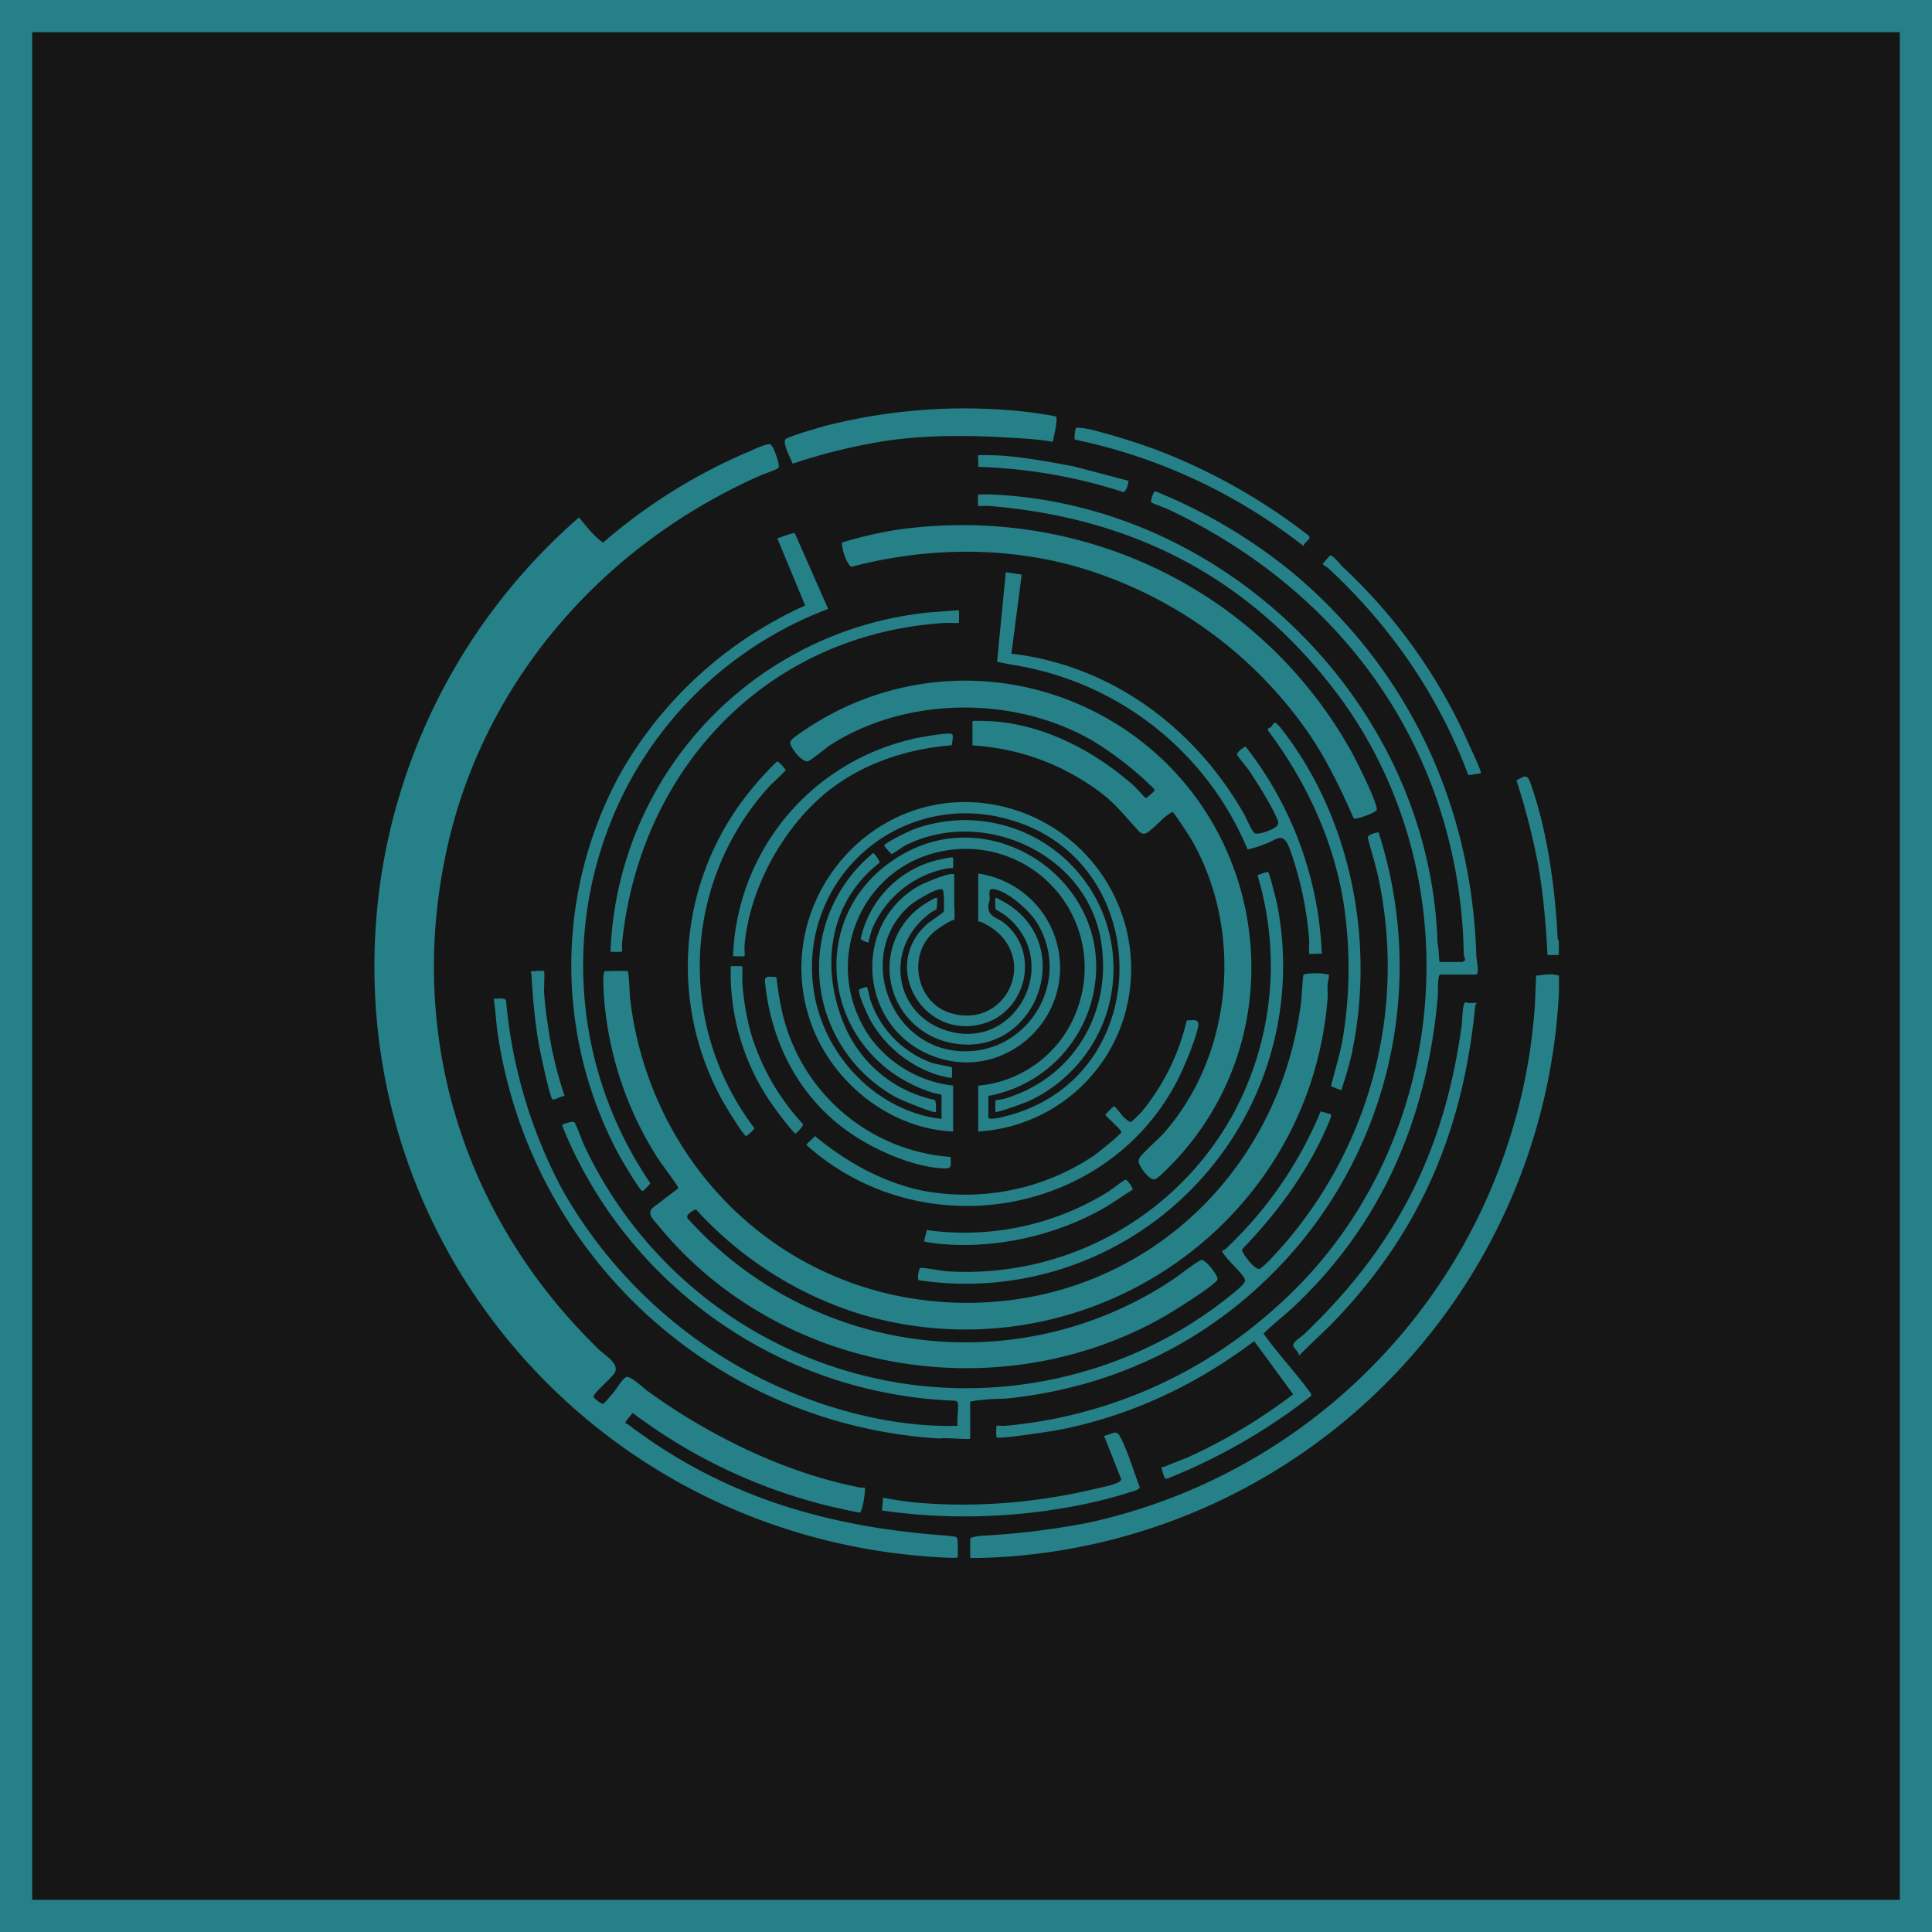 <svg xmlns="http://www.w3.org/2000/svg" viewBox="0 0 1200 1200" width="1200" height="1200">
    <title>Pendulum logo</title>
    <path fill="#161616" stroke="#258088" stroke-width="20" d="M10 10h1180v1180H10V10z" />
    <path fill="#258088" d="M968.3 606v10a369.5 369.5 0 0 1-354 351.5c-1 0-11.7.5-11.7 0v-11.8c0-.9 5.5-1.7 6.8-1.8a480 480 0 0 0 66-8 353.4 353.4 0 0 0 278-322.5l.7-17.4c4.7-.4 9.5-1.6 14.2 0Zm-.8-23c-1.5-31.1-6.4-66.9-16.8-96.4-2.2-6.2-3.8-4.6-8.8-1.9a433.5 433.5 0 0 1 13.4 52.1c3.3 18.7 4.9 37.5 5.9 56.4h7v-8.5l-.7-1.8ZM594.8 956.3c0-.1-.8-1.7-1.2-1.8l-5.6-.7c-73.5-5.2-138.7-24-197.8-69-1.5-1.1-2.6-.3-1-2.5.5-.7 3.4-4.6 3.9-4.6A334.2 334.2 0 0 0 534 939.5c1.7-.1 3.9-14.8 3.1-15.5l-3-.1c-46.5-9-94-32.4-132-60-2.7-2-10.3-9.3-13-8.6-2.2.6-6 7.2-7.8 9.3-.8 1-6 7-6.4 7.2-1.3.7-6.3-3.6-6.3-4.3 0-2.2 11.5-11.7 13.3-15 3-5.4-6.5-11-9.8-14.2-84.4-81.8-120.2-196-94.3-312 23.4-104.7 98.2-188.8 195.5-231.4 1.9-.8 10-3.4 10.4-4.6.6-1.8-3.2-13.7-5.4-14.4-2-.5-9.6 3-12 4.1a342.7 342.7 0 0 0-91.7 57c-6-4-10.3-10.2-15-15.6a370 370 0 0 0-124 231c-27.5 216.3 134.3 404.2 350.3 415 1.3.1 8.6.4 8.9 0 .4-.3 0-9.4 0-11ZM376 603.2c-.5 0-1 1.1-1 1.7-.5 2.4-.2 8-.1 10.7a216.1 216.1 0 0 0 33.9 104.2c1.7 2.6 12.1 16.5 12.3 17.6 0 .4 0 .7-.2 1L405.6 750c-4.2 3.8.4 7.7 3.1 11 74.9 91.8 211 115.3 313.9 57 4.7-2.6 32.7-20 33.6-23.3.6-2.3-7.4-12.5-10.1-12.2-7 4-13 9.3-19.8 13.7a232 232 0 0 1-298.8-39c-1-1-.9-2 0-3 .7-.8 4.2-3.4 5-2.8a229.6 229.6 0 0 0 101.8 64.8C671.4 857 813.5 763 824.6 619.9c.2-2.8-.2-5.7 0-8.6 0-1.1 1.3-5.5.7-6l-4.6-.7c-1.8-.2-10.3-.1-11 .8-.6.7-1.2 14.7-1.6 17.2-14.2 111.7-107 193.1-220.8 186.2-104-6.4-184-86.3-196-189-.2-2.5-.7-16.2-1.4-16.6-.6-.4-11.9 0-14 0Zm310.2-108.9c8 6.6 13.1 13.2 19.9 20.6 1.5 1.6 2.6 3.2 5 2.9 2.4-.4 9.7-8 12.1-10a28 28 0 0 1 5-3.5c1 .2 10.3 14.7 11.6 16.8 32.8 56.5 26.3 134.1-17.3 183.1-2.8 3.1-14.1 13-15 15.6-.7 2.2.2 3.5 1.2 5.3 1.4 2.4 5.8 8 8.6 7.4 2-.4 10.3-9.1 12.3-11.2 77.3-82.2 57.7-215-38.1-272.8-60.1-36.3-135-34-192.7 5.6-2 1.4-7.7 4.8-8 7.1-.2 2.8 7.4 12.6 11 11.6 2-.5 11.1-8.2 14-10.1 47.4-30.3 114.3-30.7 162.7-2.7a207 207 0 0 1 38.3 30c.5.6.3.9 0 1.5-.1.2-4.7 4.2-5 4.2-.5 0-6.2-6.4-7.4-7.5-24-21.4-55.3-38-88-40.2-1 0-12.4-.6-12.4 0v15a146 146 0 0 1 82.2 31.3Zm230.5 111c2.4 0 .4-9.3.3-11-2.7-93.7-41.7-177.6-113.4-238a329.9 329.9 0 0 0-86.1-51.2c-1 0-3.1 6-2.4 7 .3.4 9.2 3.6 10.8 4.4 104.9 49.6 174.4 142.6 182.6 260 .4 5.5.5 10.8.7 16.3 0 1.2.9 2.5.8 3.5 0 .4-1.7 1.2-1.8 1.2h-13.9c-.6 0-.6-9.9-1.4-11-4.1-147.2-129.2-272.3-275.7-279.3a75 75 0 0 0-9.6 0c-.3.2-.3 6.8 0 7 .2.3 4.8 0 6 0 87.4 7 158.8 42.5 213 111.5 90.7 115.2 76 288.1-33.3 385.6a289 289 0 0 1-169 74.3c-1 .1-5.2-.2-5.3 0-.3.3-.3 6.9 0 7.1 1.3 1.4 33.2-3.6 37.8-4.4 45-8.6 86-28 122.2-55.3l24.2 33a339.6 339.6 0 0 1-65 39c-4.8 2-9.8 3.8-14.7 5.9-.7.3-2 .3-2 .3-.4.3 1.8 6.9 2.1 7.1.4.3 1.1 0 1.7 0a363.5 363.5 0 0 0 89-51.2c.6-1.1-.8-2.5-1.5-3.5-8.8-12-19.3-23-28-35.3 6-5.9 12.7-11 18.8-16.7 54.5-51.2 82.5-116.8 89.3-191 .4-4.2 0-9.4.7-13.5 0-.7.5-1.7 1-1.8h22.1Zm-322 280.3c-26.6.7-53.4-4-78.7-11.9a292.2 292.2 0 0 1-166.8-134.9 307 307 0 0 1-34.9-117.4c-.7-2.1-5.7-.8-7.7-1.2 1.1 6.5 1.4 13 2.2 19.5a295.1 295.1 0 0 0 275 253.8c1.6-.8 18.8.9 18.8 0v-22.8c0-.5 8.5-1.3 9.6-1.4 4.3-.5 9.3-.3 13.5-.7 72.9-7.6 135.9-41 182.5-97.2a270.5 270.5 0 0 0 48.4-253.3c-.3-.8.6-1.2-1-1-1.6.1-6 1.5-6.1 3.1 2 7.7 4.4 15.3 6.2 23a263.6 263.6 0 0 1-64.2 236.4c-1.4 1.6-8 8.4-9.3 8.6-2.7.2-7.7-6.3-9.2-8.6-.4-.8-1.8-2.8-1.5-3.6 23-23.9 43-51.2 55.2-82.2v-1.7l-6.4-1.8a246.7 246.7 0 0 1-59 85.4c-.9.8-2.1 1-2.2 1-.4.7 2.2 3.8 2.9 4.7 2.5 3.2 10.7 10.5 11.3 13.7.3 1.7-3.5 5-5 6.2a258.4 258.4 0 0 1-98 51.4 262.1 262.1 0 0 1-307.6-141.6c-1.3-2.8-4.7-12.7-6-14-.7-1-6.9 1-7.4 1.4-.7.7 6.8 16.4 7.7 18.3A274 274 0 0 0 593 870c.6 0 1.6.5 1.8 1 .9 3.6-.7 10.7 0 14.6Zm102.5-250.8a103.7 103.7 0 0 0-88.6-136.2C536 492 480 563.9 503 633.4c12.4 37.6 48.8 67.7 89 69.4v-28.5a74.6 74.6 0 0 1-51.9-30.4c-31.3-45.8-5.4-108.8 50.1-116a73.8 73.8 0 0 1 80.2 95 72.1 72.1 0 0 1-62.8 51.4v28.5a101 101 0 0 0 89.6-68Zm-17.1-23.5c8.9-63.5-61.2-112.4-117.8-81.6-64.9 35.3-53.3 126.6 17 149 1 .4 5.5 1 5.5 1.3v15c-41.3-4.8-74.5-41-79.6-81.6a95.4 95.4 0 0 1 120.3-104.7c91.7 24.2 94 158.5 1.4 184-1.8.4-13 3.8-13 1.2v-13.2a81.7 81.7 0 0 0 66.2-69.4ZM524.5 345c.6 1.7 2.8 6.8 4.5 7 44-11.5 90.8-12.8 135-1.3a264 264 0 0 1 148.4 104.1c11.5 16.7 20 34.5 28.2 53 .3.5.7.6 1.4.6 2 0 12.5-3.5 13.1-5.4 1-3.4-13.4-32.2-16.2-37-56.6-100.6-168.4-153.5-282.8-136.8a261.4 261.4 0 0 0-33.2 7.8 31 31 0 0 0 1.6 8Zm83 227.2 2.2.6c37.8 17.4 17.4 67.4-19.4 56.4-21.7-6.6-27-37.1-9.4-51 2-1.6 9.7-6.9 11.9-6.9a79 79 0 0 0-.1-9.1v-19c-2-2-19 5.4-21.9 7-41.2 23.3-37.6 84.8 5 104.2 47 21.4 95.6-23.6 79.5-72.4a59.4 59.4 0 0 0-47.7-39.4v29.6Zm-21.4-5.9c-.2.6-8.6 6.2-10.2 7.6-29.4 26-2.7 72.3 34.4 62 27.3-7.4 36.1-44.6 13.3-62.7-4.3-3.4-9.9-3.6-9.7-10.4 0-1.5.7-2.8.8-4.2.2-2.7-1.3-6.9 2.2-6.4 9.2 1.2 22.9 13.7 27.5 21.5 21.6 36-6 81.5-47.9 79.2-45-2.5-65.3-61.4-31-90.8 2.8-2.3 17.1-11.4 20-9.5.9.7 1.1 12.2.6 13.7Zm-102-232.3c-.8.3-1.3-.4-1 1.1l17 41a249.7 249.7 0 0 0-114.6 104 248.6 248.6 0 0 0-1.4 236.6c1.5 2.9 13.2 22.6 14.7 23 1.2.2 4.2-3.8 5.2-4.7a240 240 0 0 1-14.5-246.5c26.7-50.8 71.2-90 124.9-110.3l-20.7-46.9c-1-.7-8 2.1-9.6 2.7Zm140.6 21.4-5.4 55.6c6.3 1.5 13.1 2.4 19.6 3.8a190.1 190.1 0 0 1 136 112.8c3.3-.7 6.7-1.8 10-3 9-3.3 12-8.7 16.4 3.2a219 219 0 0 1 11.9 56.4c0 1.4-.3 7.9 0 8.2.3.3 6.5-.2 7.8 0a223.8 223.8 0 0 0-47.3-128.7c-.8 0-5.7 3.5-5.3 5.1.3 1 6.5 8.4 7.7 10.2 5 7.7 12.3 19 16.1 27.3 2.3 4.8 3 6-2 8.7-2.5 1.2-8.1 3.4-10.7 2.6-1.7-.6-5.5-9.6-6.7-11.8-30.5-53.6-82.3-92.5-144.6-99.8l6.4-49.1-10-1.5ZM571 795.2A196.3 196.3 0 0 0 713.8 761a197.6 197.6 0 0 0 79.3-200c-.6-2.5-4.5-18.7-5.5-19.4-.3-.3-6.4 1.7-6.5 2.2a194 194 0 0 1-15.5 148.8 189.3 189.3 0 0 1-177.6 97c-2.4-.2-15.9-2.6-16.6-2-.4.1-2.3 7.5-.4 7.6ZM639.2 256a349 349 0 0 0-126.5 8.5c-3.5 1-24 6.8-25 8.5-1.5 2.4 3.4 12.2 4.7 15a354 354 0 0 1 58-14.2c24-3.5 48.3-3.5 72.5-2.2 10.3.6 20.7 1 31 2.8.5-2.5 3.3-14 2-15.6-.6-.6-14.6-2.5-16.7-2.8ZM576 380.5a220 220 0 0 0-196.8 210.6c.2.2 6.9.2 7.1 0 .2-.2 0-3.7 0-4.7 10.9-108.8 89.9-192.8 201-199.5 1.4-.1 7.9.2 8.2 0 .3-.3.2-7.6 0-7.9l-19.5 1.5Zm133 310.2c-1 1-6.2 6.5-7 6.3-.3 0-3.7-2.7-4.1-3.1-1-1-5.1-6.8-6-6.8-.4 0-5.3 5-5.3 5.3 0 .8 9.9 9.3 9.9 10.7 0 1.2-14.6 13-16.8 14.5a143.4 143.4 0 0 1-106.4 22c-24.6-5-48-18-67.1-34-.7 1-5.3 5-5.3 5.3 0 .7 8.7 7.6 10 8.5 71.2 53.3 176.7 32.8 219.2-46 4.7-8.8 11.8-25.6 14-35.2 1.2-5.8-2.6-4.5-7-4.4a138.8 138.8 0 0 1-28.1 56.9ZM469.9 486.5a172.7 172.7 0 0 0-22 195.6c1.6 3.1 13.9 23.5 15.6 23.5.4 0 5.3-4.1 5-5a166 166 0 0 1 9.2-212c1.4-1.6 10.3-9.6 10.3-10.3 0-.4-4.3-5.5-5.2-5.3-1 .2-11.4 11.6-13 13.5ZM912.4 623c-1.3 0-2.4-1.4-3 .5-1.3 4-1 10.3-1.7 14.7-11 78.3-41.1 136.6-98 190.8-1.6 1.5-7 4.5-6.4 7 .4 1.6 3.7 3.8 3.5 6.1 8-8.3 16.7-15.8 24.5-24.2 52.2-55.4 77.6-117.5 85-193.1.2-.7 1-1.7.8-1.8-.2-.2-3.7 0-4.7 0ZM840 652.4c14-68.3-1-144.8-44.3-200-.5-.7-3-3.4-3.5-3.5-1.5 0-2 1.9-2.8 2.7-1 1-2.4.2-1.7 2.3 22.5 30 39.2 65 46 102.2 5.2 29 5.2 61.6 0 90.6-1.8 9.5-4.7 18.6-7 28l6.4 2.5c2.7-8.2 5.2-16.4 7-24.8ZM567 459a143.5 143.5 0 0 0-111.7 134.8c.3.3 6.9.3 7.1 0 .3-.2 0-4.9 0-6 3-36.6 25-76.1 54.2-98.2 21.4-16.2 48-24.6 74.6-26.7 0-1.7 1.4-6 0-7-1.9-1.3-20.7 2.3-24.2 3Zm85 479c15.9-2.2 34-6 49.3-11 1.8-.6 6.6-1.5 6.6-3.4-3.5-9-6.4-19-10.5-27.9-3.8-8-3.4-6.3-11.6-3.8l10.6 26.8c.1 1.6-3.2 2.7-4.5 3.1-3 1.1-7 1.9-10.2 2.6-36.9 9-75.9 12.2-113.6 8.8-6.5-.6-13.1-1.8-19.6-2.9l-.7 7.9c34.4 5 69.7 4.8 104.1-.1ZM475.1 609.3c3.6 38 21.1 72.2 52.5 94.1 15 10.5 38.4 21 56.8 22.2 6.9.5 6.3-.4 6-7a116 116 0 0 1-103-83.9c-2.6-9-4-18.4-5.2-27.8-2.8 0-7.3-1.4-7.1 2.4Zm437.7-146a335.5 335.5 0 0 0-78.4-110.8c-2-2-4.7-5.5-6.7-6.8-.7-.5-.8-1-1.8-.4-.3.2-4.3 4.7-4.3 5 0 .5 3 2.2 3.6 2.8a347.4 347.4 0 0 1 45.8 51.7c17 23.6 30.9 49.5 41 76.7 1.2-.3 7.5-1 7.8-1.3.7-.6-6.2-15.2-7-16.9ZM813 332.8a366.9 366.9 0 0 0-94.7-53.4 412.7 412.7 0 0 0-40.7-12.6c-1.8-.4-8.4-1.7-9.4-.8a19 19 0 0 0-.7 7 344.3 344.3 0 0 1 142.2 66.2c0-2.4 5-4.1 3.3-6.4ZM699 732.8c-.8 0-8.7 6.1-10.5 7.3a169.5 169.5 0 0 1-113 23.9c.2 1.2-1.7 6.7-1.5 7 .3.4 7.6 1.4 9 1.5 34.1 3.4 71.1-4.6 101-21.2 6.8-3.7 12.9-8.4 19.5-12.3.5-.8-3.4-6.5-4.5-6.3ZM453.9 600.2a142.3 142.3 0 0 0 26.8 87.4c1.5 2.2 12.3 16.5 13.4 16.5.4 0 5.2-4.7 4.6-6a143.1 143.1 0 0 1-32.2-56c-2.9-10.3-4.9-22.4-5.5-33 0-1.5.3-8.6 0-8.9-.2-.2-6.8-.2-7.1 0Zm212.7-310.6c-15.8-2.9-32-6-48-6.8-1.6 0-10.6-.3-11 0-.3.3.2 6 0 7.2 30.6.9 61 6.2 90 15.6 1.9.3 3.7-6.6 3.2-7l-34.2-9ZM329.4 603.5c.6.6.7 1.3.7 2.1.9 14.3 2 28.4 4.5 42.5.6 3.5 7 34.7 8.7 34.8 2 .1 5.2-2.1 7.4-2.2a240 240 0 0 1-10.5-44.5c-1-6.5-1.9-14.2-2.3-20.6 0-2 .5-12 0-12.5-.3-.3-7.3 0-8.5.4Zm254.1-69.6a64.4 64.4 0 0 0-48.9 49.3c.4.6 4.4 2.5 4.7 2.2.2-.4 1.8-7 2.5-8.6a63.4 63.4 0 0 1 46.5-37.4c1-.2 3.5-.2 3.6-.3.3-.2.2-6.2 0-6.4-.5-.6-7 .9-8.4 1.2Zm-49.8 80.7c-1.4 2 6 17.7 7.6 20.3a74.2 74.2 0 0 0 39.6 32.3c1.4.5 9.7 2.8 10.3 2.1.2-.2.2-6.2 0-6.4-.5-.3-9.9-2-12-2.6a62.8 62.8 0 0 1-38.7-39.5c-.4-1.2-1.6-7.4-2-7.7-.5-.3-4.7 1.3-4.8 1.5Zm104.2 69.8a91.1 91.1 0 0 0 50.6-59A92.2 92.2 0 0 0 567 515.3c-2.5 1-17.7 8.2-17.8 10 0 .3 4.3 5.2 4.7 5.2.5 0 7.4-5 9-5.7C610.9 501.3 674 530 683.6 583c8 44.5-16 86.4-59.6 99.4-1.2.4-5.4.9-5.6 1-.3.3-.3 7 0 7.2.7.8 17.3-5.3 19.6-6.3Zm-57.3-1.2a78.5 78.5 0 0 1-55.5-45c-15.8-36-11-77.4 21.3-102.4.2-.8-3.4-6-4-6a91.9 91.9 0 0 0 14.1 151.7c2.8 1.6 23.7 10.2 24.7 9.2.3-.3.3-7-.6-7.5Zm-8.1-120.5a47.3 47.3 0 0 0 18 85c51.5 10.8 79.4-58.7 35-86.4-.8-.5-6.9-4-7.2-3.7-.3.3-.1 6.7 0 7 .5.5 5.2 3.2 6.3 4.1 34.6 27.3 8.6 80.9-32 72.6-37.1-7.6-45.3-52.5-14.1-74.7.8-.7 2.7-1.2 3.1-1.9.5-.7.6-6.8.4-7-.7-.8-8.4 4.2-9.5 5Z" />
</svg>